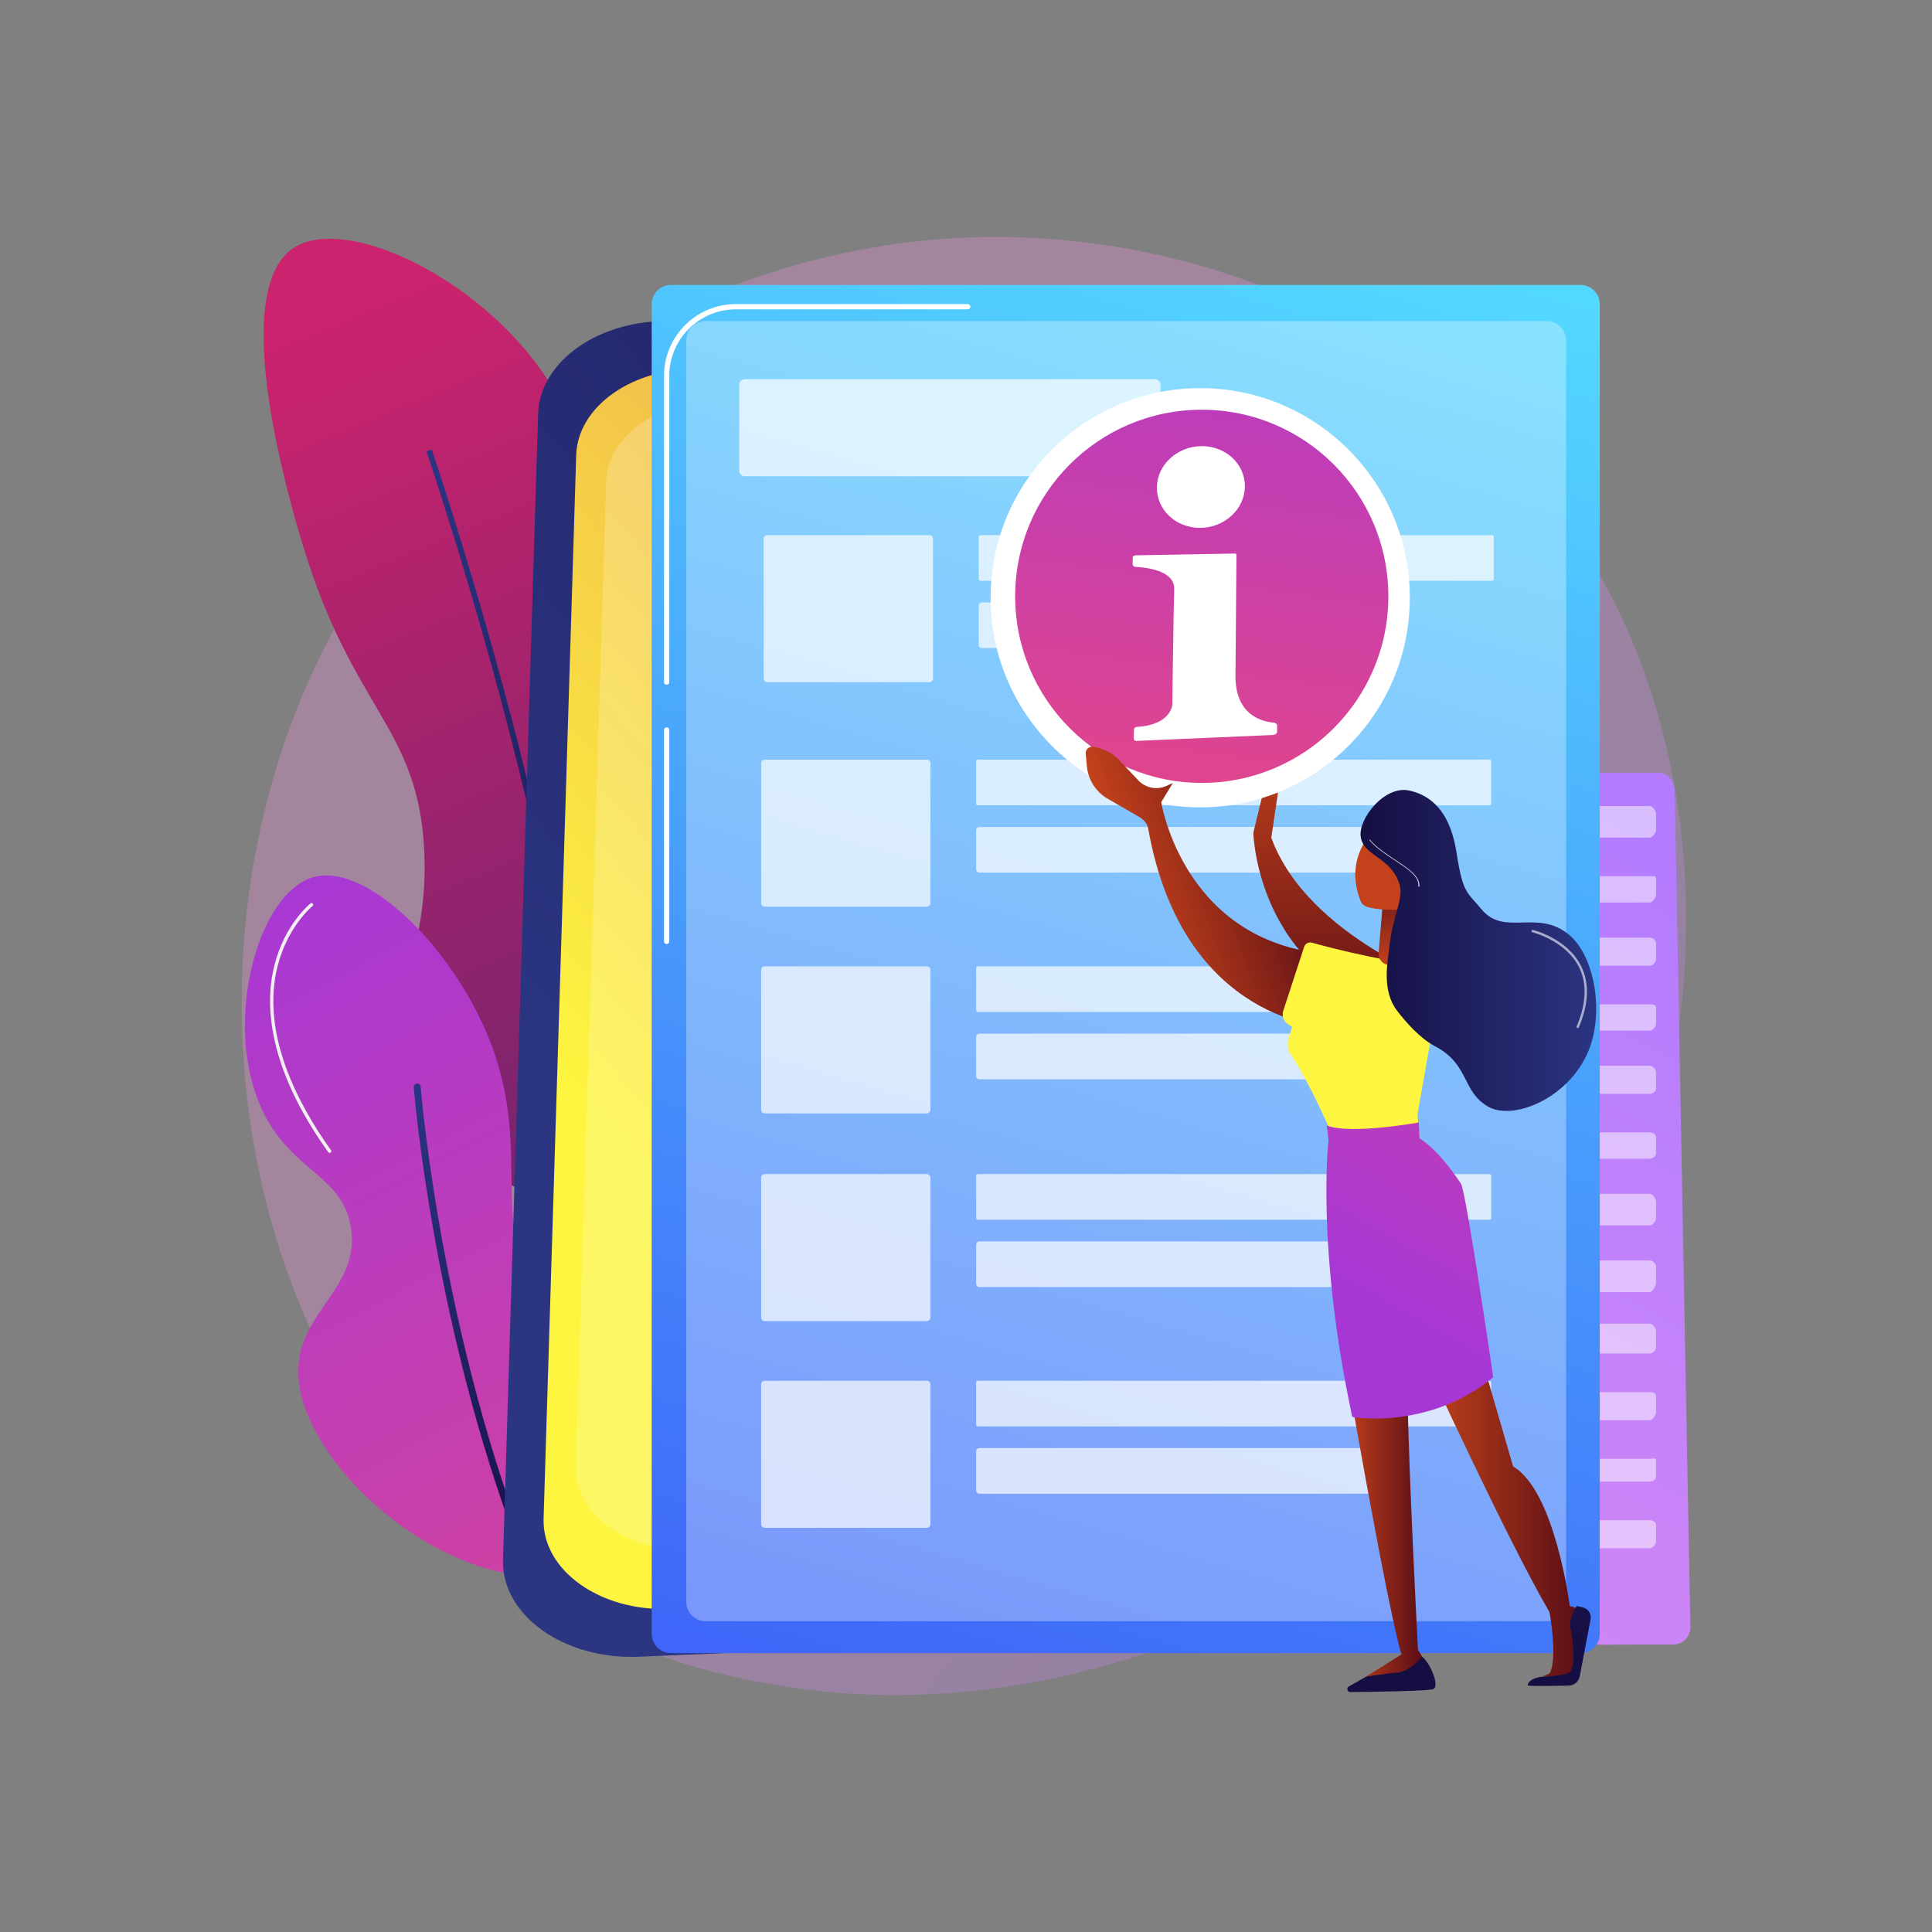 <?xml version="1.0" encoding="utf-8"?>
<!-- Generator: Adobe Illustrator 27.5.0, SVG Export Plug-In . SVG Version: 6.00 Build 0)  -->
<svg version="1.1" xmlns="http://www.w3.org/2000/svg" xmlns:xlink="http://www.w3.org/1999/xlink" x="0px" y="0px"
	 viewBox="0 0 3710 3710" style="enable-background:new 0 0 3710 3710;" xml:space="preserve">
<rect x="0" y="0" width="3710" height="3710" fill="#808080" stroke="none"/>
<g id="Illustration">
	<g>
		<linearGradient id="SVGID_1_" gradientUnits="userSpaceOnUse" x1="3475.487" y1="3292.894" x2="1393.149" y2="1470.85">
			<stop  offset="0" style="stop-color:#B37CFF"/>
			<stop  offset="1" style="stop-color:#F895E7"/>
		</linearGradient>
		<path style="opacity:0.3;fill:url(#SVGID_1_);" d="M3121.597,2346.625c-269.122,633.674-986,988.662-1607.679,892.906
			c-101.16-15.582-378.491-61.997-624.031-280.967C417.209,2537.03,316.123,1702.338,697.419,1114.111
			c277.517-428.126,774.993-670.816,1247.694-658.677c101.82,2.615,492.035,18.73,834.967,301.504
			c50.37,41.534,161.466,140.23,261.59,296.805C3276.779,1421.411,3296.987,1933.652,3121.597,2346.625z"/>
		<g>
			
				<linearGradient id="SVGID_00000028310846424801754780000001776515129580978573_" gradientUnits="userSpaceOnUse" x1="3229.47" y1="1627.383" x2="1500.662" y2="4892.904">
				<stop  offset="0" style="stop-color:#B37CFF"/>
				<stop  offset="1" style="stop-color:#F895E7"/>
			</linearGradient>
			<path style="fill:url(#SVGID_00000028310846424801754780000001776515129580978573_);" d="M3215.798,1516.51
				c-0.334-17.764-14.829-32.713-32.597-32.713h-671.581c-18.006,0-33.651,16.043-33.651,34.049v1609.349
				c0,8.661,3.971,16.967,10.104,23.084c6.134,6.116,14.711,9.54,23.373,9.517l701.92-1.917c8.737-0.024,17.164-3.554,23.276-9.799
				c6.112-6.244,9.493-15.042,9.33-23.778L3215.798,1516.51z"/>
			<g style="opacity:0.5;">
				<g>
					<path style="fill:#FFFFFF;" d="M2703.798,1547.79h-173.524c-5.161,0-3.907,9.01-3.907,14.529v31.408
						c0,5.519-1.254,14.717,3.907,14.717h173.524c5.16,0,7.9-9.197,7.9-14.717v-31.408
						C2711.698,1556.8,2708.957,1547.79,2703.798,1547.79z"/>
					<path style="fill:#FFFFFF;" d="M2936.053,1547.79h-173.523c-5.161,0-7.026,9.01-7.026,14.529v31.408
						c0,5.519,1.865,14.717,7.026,14.717h173.523c5.16,0,4.782-9.197,4.782-14.717v-31.408
						C2940.835,1556.8,2941.213,1547.79,2936.053,1547.79z"/>
					<path style="fill:#FFFFFF;" d="M3168.308,1547.79h-173.524c-5.161,0-13.513,9.01-13.513,14.529v31.408
						c0,5.519,8.352,14.717,13.513,14.717h173.524c5.16,0,11.773-9.197,11.773-14.717v-31.408
						C3180.081,1556.8,3173.468,1547.79,3168.308,1547.79z"/>
				</g>
				<g>
					<path style="fill:#FFFFFF;" d="M2703.798,1682.576h-173.524c-5.161,0-3.907-1.571-3.907,3.949v31.408
						c0,5.519-1.254,15.188,3.907,15.188h173.524c5.16,0,7.9-9.669,7.9-15.188v-31.408
						C2711.698,1681.006,2708.957,1682.576,2703.798,1682.576z"/>
					<path style="fill:#FFFFFF;" d="M2936.053,1682.576h-173.523c-5.161,0-7.026-1.571-7.026,3.949v31.408
						c0,5.519,1.865,15.188,7.026,15.188h173.523c5.16,0,4.782-9.669,4.782-15.188v-31.408
						C2940.835,1681.006,2941.213,1682.576,2936.053,1682.576z"/>
					<path style="fill:#FFFFFF;" d="M3168.308,1682.576h-173.524c-5.161,0-13.513-1.571-13.513,3.949v31.408
						c0,5.519,8.352,15.188,13.513,15.188h173.524c5.16,0,11.773-9.669,11.773-15.188v-31.408
						C3180.081,1681.006,3173.468,1682.576,3168.308,1682.576z"/>
				</g>
				<g>
					<path style="fill:#FFFFFF;" d="M2703.798,1800.515h-173.524c-5.161,0-3.907,4.698-3.907,10.217v31.408
						c0,5.52-1.254,12.29,3.907,12.29h173.524c5.16,0,7.9-6.77,7.9-12.29v-31.408
						C2711.698,1805.212,2708.957,1800.515,2703.798,1800.515z"/>
					<path style="fill:#FFFFFF;" d="M2936.053,1800.515h-173.523c-5.161,0-7.026,4.698-7.026,10.217v31.408
						c0,5.52,1.865,12.29,7.026,12.29h173.523c5.16,0,4.782-6.77,4.782-12.29v-31.408
						C2940.835,1805.212,2941.213,1800.515,2936.053,1800.515z"/>
					<path style="fill:#FFFFFF;" d="M3168.308,1800.515h-173.524c-5.161,0-13.513,4.698-13.513,10.217v31.408
						c0,5.52,8.352,12.29,13.513,12.29h173.524c5.16,0,11.773-6.77,11.773-12.29v-31.408
						C3180.081,1805.212,3173.468,1800.515,3168.308,1800.515z"/>
				</g>
				<g>
					<path style="fill:#FFFFFF;" d="M2703.798,1928.562h-173.524c-5.161,0-3.907,0.857-3.907,6.376v31.408
						c0,5.519-1.254,12.761,3.907,12.761h173.524c5.16,0,7.9-7.241,7.9-12.761v-31.408
						C2711.698,1929.418,2708.957,1928.562,2703.798,1928.562z"/>
					<path style="fill:#FFFFFF;" d="M2936.053,1928.562h-173.523c-5.161,0-7.026,0.857-7.026,6.376v31.408
						c0,5.519,1.865,12.761,7.026,12.761h173.523c5.16,0,4.782-7.241,4.782-12.761v-31.408
						C2940.835,1929.418,2941.213,1928.562,2936.053,1928.562z"/>
					<path style="fill:#FFFFFF;" d="M3168.308,1928.562h-173.524c-5.161,0-13.513,0.857-13.513,6.376v31.408
						c0,5.519,8.352,12.761,13.513,12.761h173.524c5.16,0,11.773-7.241,11.773-12.761v-31.408
						C3180.081,1929.418,3173.468,1928.562,3168.308,1928.562z"/>
				</g>
				<g>
					<path style="fill:#FFFFFF;" d="M2703.798,2046.5h-173.524c-5.161,0-3.907,7.125-3.907,12.644v31.408
						c0,5.519-1.254,9.862,3.907,9.862h173.524c5.16,0,7.9-4.343,7.9-9.862v-31.408
						C2711.698,2053.625,2708.957,2046.5,2703.798,2046.5z"/>
					<path style="fill:#FFFFFF;" d="M2936.053,2046.5h-173.523c-5.161,0-7.026,7.125-7.026,12.644v31.408
						c0,5.519,1.865,9.862,7.026,9.862h173.523c5.16,0,4.782-4.343,4.782-9.862v-31.408
						C2940.835,2053.625,2941.213,2046.5,2936.053,2046.5z"/>
					<path style="fill:#FFFFFF;" d="M3168.308,2046.5h-173.524c-5.161,0-13.513,7.125-13.513,12.644v31.408
						c0,5.519,8.352,9.862,13.513,9.862h173.524c5.16,0,11.773-4.343,11.773-9.862v-31.408
						C3180.081,2053.625,3173.468,2046.5,3168.308,2046.5z"/>
				</g>
				<g>
					<path style="fill:#FFFFFF;" d="M2703.798,2174.547h-173.524c-5.161,0-3.907,3.284-3.907,8.803v31.408
						c0,5.519-1.254,10.333,3.907,10.333h173.524c5.16,0,7.9-4.814,7.9-10.333v-31.408
						C2711.698,2177.831,2708.957,2174.547,2703.798,2174.547z"/>
					<path style="fill:#FFFFFF;" d="M2936.053,2174.547h-173.523c-5.161,0-7.026,3.284-7.026,8.803v31.408
						c0,5.519,1.865,10.333,7.026,10.333h173.523c5.16,0,4.782-4.814,4.782-10.333v-31.408
						C2940.835,2177.831,2941.213,2174.547,2936.053,2174.547z"/>
					<path style="fill:#FFFFFF;" d="M3168.308,2174.547h-173.524c-5.161,0-13.513,3.284-13.513,8.803v31.408
						c0,5.519,8.352,10.333,13.513,10.333h173.524c5.16,0,11.773-4.814,11.773-10.333v-31.408
						C3180.081,2177.831,3173.468,2174.547,3168.308,2174.547z"/>
				</g>
				<g>
					<path style="fill:#FFFFFF;" d="M2703.798,2292.485h-173.524c-5.161,0-3.907,9.552-3.907,15.071v31.408
						c0,5.52-1.254,14.176,3.907,14.176h173.524c5.16,0,7.9-8.656,7.9-14.176v-31.408
						C2711.698,2302.037,2708.957,2292.485,2703.798,2292.485z"/>
					<path style="fill:#FFFFFF;" d="M2936.053,2292.485h-173.523c-5.161,0-7.026,9.552-7.026,15.071v31.408
						c0,5.52,1.865,14.176,7.026,14.176h173.523c5.16,0,4.782-8.656,4.782-14.176v-31.408
						C2940.835,2302.037,2941.213,2292.485,2936.053,2292.485z"/>
					<path style="fill:#FFFFFF;" d="M3168.308,2292.485h-173.524c-5.161,0-13.513,9.552-13.513,15.071v31.408
						c0,5.52,8.352,14.176,13.513,14.176h173.524c5.16,0,11.773-8.656,11.773-14.176v-31.408
						C3180.081,2302.037,3173.468,2292.485,3168.308,2292.485z"/>
				</g>
				<g>
					<path style="fill:#FFFFFF;" d="M2703.798,2420.533h-173.524c-5.161,0-3.907,5.71-3.907,11.229v31.408
						c0,5.52-1.254,18.016,3.907,18.016h173.524c5.16,0,7.9-12.496,7.9-18.016v-31.408
						C2711.698,2426.243,2708.957,2420.533,2703.798,2420.533z"/>
					<path style="fill:#FFFFFF;" d="M2936.053,2420.533h-173.523c-5.161,0-7.026,5.71-7.026,11.229v31.408
						c0,5.52,1.865,18.016,7.026,18.016h173.523c5.16,0,4.782-12.496,4.782-18.016v-31.408
						C2940.835,2426.243,2941.213,2420.533,2936.053,2420.533z"/>
					<path style="fill:#FFFFFF;" d="M3168.308,2420.533h-173.524c-5.161,0-13.513,5.71-13.513,11.229v31.408
						c0,5.52,8.352,18.016,13.513,18.016h173.524c5.16,0,11.773-12.496,11.773-18.016v-31.408
						C3180.081,2426.243,3173.468,2420.533,3168.308,2420.533z"/>
				</g>
				<g>
					<path style="fill:#FFFFFF;" d="M2703.798,2541.84h-173.524c-5.161,0-3.907,8.609-3.907,14.128v31.409
						c0,5.52-1.254,11.748,3.907,11.748h173.524c5.16,0,7.9-6.229,7.9-11.748v-31.409
						C2711.698,2550.449,2708.957,2541.84,2703.798,2541.84z"/>
					<path style="fill:#FFFFFF;" d="M2936.053,2541.84h-173.523c-5.161,0-7.026,8.609-7.026,14.128v31.409
						c0,5.52,1.865,11.748,7.026,11.748h173.523c5.16,0,4.782-6.229,4.782-11.748v-31.409
						C2940.835,2550.449,2941.213,2541.84,2936.053,2541.84z"/>
					<path style="fill:#FFFFFF;" d="M3168.308,2541.84h-173.524c-5.161,0-13.513,8.609-13.513,14.128v31.409
						c0,5.52,8.352,11.748,13.513,11.748h173.524c5.16,0,11.773-6.229,11.773-11.748v-31.409
						C3180.081,2550.449,3173.468,2541.84,3168.308,2541.84z"/>
				</g>
				<g>
					<path style="fill:#FFFFFF;" d="M2703.798,2673.257h-173.524c-5.161,0-3.907,1.398-3.907,6.917v31.408
						c0,5.52-1.254,15.589,3.907,15.589h173.524c5.16,0,7.9-10.07,7.9-15.589v-31.408
						C2711.698,2674.656,2708.957,2673.257,2703.798,2673.257z"/>
					<path style="fill:#FFFFFF;" d="M2936.053,2673.257h-173.523c-5.161,0-7.026,1.398-7.026,6.917v31.408
						c0,5.52,1.865,15.589,7.026,15.589h173.523c5.16,0,4.782-10.07,4.782-15.589v-31.408
						C2940.835,2674.656,2941.213,2673.257,2936.053,2673.257z"/>
					<path style="fill:#FFFFFF;" d="M3168.308,2673.257h-173.524c-5.161,0-13.513,1.398-13.513,6.917v31.408
						c0,5.52,8.352,15.589,13.513,15.589h173.524c5.16,0,11.773-10.07,11.773-15.589v-31.408
						C3180.081,2674.656,3173.468,2673.257,3168.308,2673.257z"/>
				</g>
				<g>
					<path style="fill:#FFFFFF;" d="M2703.798,2801.306h-173.524c-5.161,0-3.907-2.444-3.907,3.074v31.408
						c0,5.52-1.254,9.321,3.907,9.321h173.524c5.16,0,7.9-3.802,7.9-9.321v-31.408
						C2711.698,2798.862,2708.957,2801.306,2703.798,2801.306z"/>
					<path style="fill:#FFFFFF;" d="M2936.053,2801.306h-173.523c-5.161,0-7.026-2.444-7.026,3.074v31.408
						c0,5.52,1.865,9.321,7.026,9.321h173.523c5.16,0,4.782-3.802,4.782-9.321v-31.408
						C2940.835,2798.862,2941.213,2801.306,2936.053,2801.306z"/>
					<path style="fill:#FFFFFF;" d="M3168.308,2801.306h-173.524c-5.161,0-13.513-2.444-13.513,3.074v31.408
						c0,5.52,8.352,9.321,13.513,9.321h173.524c5.16,0,11.773-3.802,11.773-9.321v-31.408
						C3180.081,2798.862,3173.468,2801.306,3168.308,2801.306z"/>
				</g>
				<g>
					<path style="fill:#FFFFFF;" d="M2703.798,2919.243h-173.524c-5.161,0-3.907,3.825-3.907,9.344v31.408
						c0,5.52-1.254,13.162,3.907,13.162h173.524c5.16,0,7.9-7.642,7.9-13.162v-31.408
						C2711.698,2923.068,2708.957,2919.243,2703.798,2919.243z"/>
					<path style="fill:#FFFFFF;" d="M2936.053,2919.243h-173.523c-5.161,0-7.026,3.825-7.026,9.344v31.408
						c0,5.52,1.865,13.162,7.026,13.162h173.523c5.16,0,4.782-7.642,4.782-13.162v-31.408
						C2940.835,2923.068,2941.213,2919.243,2936.053,2919.243z"/>
					<path style="fill:#FFFFFF;" d="M3168.308,2919.243h-173.524c-5.161,0-13.513,3.825-13.513,9.344v31.408
						c0,5.52,8.352,13.162,13.513,13.162h173.524c5.16,0,11.773-7.642,11.773-13.162v-31.408
						C3180.081,2923.068,3173.468,2919.243,3168.308,2919.243z"/>
				</g>
			</g>
		</g>
		<g>
			
				<linearGradient id="SVGID_00000026160276780516478460000001274900544788234936_" gradientUnits="userSpaceOnUse" x1="605.218" y1="626.652" x2="1582.422" y2="2971.937">
				<stop  offset="0" style="stop-color:#CB236D"/>
				<stop  offset="0.9" style="stop-color:#59246D"/>
				<stop  offset="1" style="stop-color:#4C246D"/>
			</linearGradient>
			<path style="fill:url(#SVGID_00000026160276780516478460000001274900544788234936_);" d="M1133.583,2303.442
				c-122.385,30.074-285.927-97.648-343.138-242.484c-58.876-149.049,34.196-216.627,24.291-426.587
				c-11.252-238.507-136.908-269.042-233.021-586.996c-21.685-71.737-147.174-486.872-17.787-571.359
				c119.632-78.118,473.698,115.631,545.823,380.247c51.429,188.684-78.348,274.512-17.762,494.243
				c53.161,192.798,170.658,190.493,223.829,376.422C1380.551,1953.281,1294.276,2263.955,1133.583,2303.442z"/>
			
				<linearGradient id="SVGID_00000065767454541032037010000009862953197481423025_" gradientUnits="userSpaceOnUse" x1="434.391" y1="856.335" x2="126.384" y2="2350.592" gradientTransform="matrix(-0.999 0.044 0.044 0.999 1194.486 -3.109)">
				<stop  offset="0" style="stop-color:#2B3582"/>
				<stop  offset="1" style="stop-color:#150E42"/>
			</linearGradient>
			<path style="fill:url(#SVGID_00000065767454541032037010000009862953197481423025_);" d="M1127.139,2361.625
				c22.064-258.464-60.17-652.138-133.042-936.878c-78.895-308.279-164.104-558.825-164.954-561.322l-10.143,3.463
				c0.851,2.491,85.943,252.706,164.735,560.591c72.656,283.911,154.661,676.282,132.724,933.236L1127.139,2361.625z"/>
		</g>
		<g>
			
				<linearGradient id="SVGID_00000048468556202764127930000007823442390137705095_" gradientUnits="userSpaceOnUse" x1="497.34" y1="1771.006" x2="-792.711" y2="4039.222" gradientTransform="matrix(-0.999 -0.041 -0.041 0.999 1037.193 -30.239)">
				<stop  offset="0" style="stop-color:#A737D5"/>
				<stop  offset="1" style="stop-color:#EF497A"/>
			</linearGradient>
			<path style="fill:url(#SVGID_00000048468556202764127930000007823442390137705095_);" d="M1133.376,3004.652
				c166.679-78.363,234.48-368.083,145.59-466.778c-60.061-66.687-152.709-2.915-236.712-72.931
				c-107.252-89.395-19.268-245.901-97.843-456.757c-66.868-179.44-237.74-353.634-342.98-323.629
				c-110.163,31.409-178.291,295.088-92.006,458.981c56.112,106.582,148.31,115.473,164.398,213.125
				c18.667,113.31-95.812,159.955-100.879,268.86C563.844,2821.152,912.871,3108.32,1133.376,3004.652z"/>
			
				<linearGradient id="SVGID_00000004526815246924896750000010819796234849352361_" gradientUnits="userSpaceOnUse" x1="115.306" y1="2111.614" x2="-90.857" y2="3111.788" gradientTransform="matrix(-0.999 -0.041 -0.041 0.999 1037.193 -30.239)">
				<stop  offset="0" style="stop-color:#2B3582"/>
				<stop  offset="1" style="stop-color:#150E42"/>
			</linearGradient>
			<path style="fill:url(#SVGID_00000004526815246924896750000010819796234849352361_);" d="M1042.25,3075.832
				c0.974,0.04,1.97-0.134,2.924-0.55c3.37-1.469,4.91-5.388,3.442-8.756c-198.133-454.683-240.43-974.488-240.835-979.685
				c-0.284-3.664-3.489-6.406-7.148-6.116c-3.662,0.284-6.403,3.485-6.117,7.148c0.406,5.22,42.884,527.257,241.901,983.967
				C1037.47,3074.255,1039.783,3075.731,1042.25,3075.832z"/>
			<path style="fill:#F0F0F0;" d="M632.854,2213.856c0.683,0.028,1.38-0.165,1.979-0.591c1.428-1.023,1.757-3.007,0.736-4.435
				c-64.709-90.455-135.015-225.248-102.469-353.738c19.382-76.523,66.703-114.912,67.179-115.291
				c1.373-1.094,1.601-3.092,0.507-4.467c-1.095-1.374-3.096-1.603-4.468-0.506c-2.01,1.599-49.477,40.119-69.381,118.703
				c-18.294,72.223-15.195,193.134,103.46,358.995C630.99,2213.357,631.91,2213.817,632.854,2213.856z"/>
			<path style="fill:#F0F0F0;" d="M1149.682,2966.32c1.013,0.041,2.029-0.402,2.679-1.273
				c111.217-148.884,151.847-265.776,120.758-347.426c-27.639-72.594-104.25-89.026-105.021-89.185
				c-1.724-0.34-3.398,0.76-3.751,2.479c-0.351,1.716,0.756,3.399,2.475,3.752c0.736,0.152,74.035,15.967,100.384,85.295
				c30.204,79.482-10.148,194.304-119.938,341.279c-1.052,1.408-0.764,3.399,0.643,4.451
				C1148.445,2966.089,1149.063,2966.294,1149.682,2966.32z"/>
		</g>
		<g>
			<g>
				
					<linearGradient id="SVGID_00000136380588848158855620000016774312138016479381_" gradientUnits="userSpaceOnUse" x1="2903.856" y1="1083.884" x2="284.283" y2="4084.704" gradientTransform="matrix(0 1 1 0 237.246 -443.102)">
					<stop  offset="0" style="stop-color:#2B3582"/>
					<stop  offset="1" style="stop-color:#150E42"/>
				</linearGradient>
				<path style="fill:url(#SVGID_00000136380588848158855620000016774312138016479381_);" d="M1289.784,616.62l1355.498,39.318
					c129.556,3.758,233.099,81.015,237.051,176.872l86.47,2096.931c4.078,98.898-99.091,182.202-232.642,187.847l-1509.429,63.798
					c-143.844,6.08-264.124-79.878-260.857-186.421l67.46-2200.047C1036.462,692.929,1151.969,612.622,1289.784,616.62z"/>
				
					<linearGradient id="SVGID_00000043426174153808510210000014269192372835989689_" gradientUnits="userSpaceOnUse" x1="2863.56" y1="1136.365" x2="431.922" y2="3921.899" gradientTransform="matrix(0 1 1 0 237.246 -443.102)">
					<stop  offset="0" style="stop-color:#FDF53F"/>
					<stop  offset="0.664" style="stop-color:#E57A58"/>
					<stop  offset="1" style="stop-color:#D93C65"/>
				</linearGradient>
				<path style="fill:url(#SVGID_00000043426174153808510210000014269192372835989689_);" d="M1344.513,708.627l1258.252,36.497
					c120.261,3.489,216.375,75.203,220.044,164.182l80.266,1946.493c3.785,91.803-91.981,169.13-215.952,174.371l-1401.138,59.221
					c-133.525,5.643-245.176-74.147-242.143-173.046l62.62-2042.211C1109.365,779.461,1216.585,704.916,1344.513,708.627z"/>
				<path style="opacity:0.2;fill:#FFFFFF;" d="M1384.541,770.639l1165.935,33.82c111.438,3.233,200.501,69.686,203.901,152.137
					l74.378,1803.68c3.508,85.068-85.234,156.722-200.108,161.577l-1298.338,54.876c-123.728,5.229-227.187-68.708-224.377-160.351
					l58.025-1892.376C1166.647,836.277,1266,767.201,1384.541,770.639z"/>
			</g>
		</g>
		<g>
			<g>
				
					<linearGradient id="SVGID_00000111903089415498142590000000150685898336430745_" gradientUnits="userSpaceOnUse" x1="2573.21" y1="447.763" x2="1474.737" y2="4219.884">
					<stop  offset="0" style="stop-color:#53D8FF"/>
					<stop  offset="1" style="stop-color:#3840F7"/>
				</linearGradient>
				<path style="fill:url(#SVGID_00000111903089415498142590000000150685898336430745_);" d="M3034.977,3174.513H1288.439
					c-20.442,0-37.014-16.572-37.014-37.014V584.2c0-20.442,16.572-37.014,37.014-37.014h1746.538
					c20.442,0,37.014,16.572,37.014,37.014v2553.299C3071.99,3157.941,3055.419,3174.513,3034.977,3174.513z"/>
				<path style="opacity:0.31;fill:#FFFFFF;" d="M2970.339,3113.183H1354.875c-20.442,0-37.014-16.572-37.014-37.014V653.612
					c0-20.442,16.572-37.014,37.014-37.014h1615.464c20.442,0,37.014,16.572,37.014,37.014v2422.557
					C3007.354,3096.611,2990.782,3113.183,2970.339,3113.183z"/>
				<g>
					<path style="fill:#FFFFFF;" d="M1280.152,1315.013c-2.792,0-5.055-2.264-5.055-5.055V721.893
						c0-76.077,61.893-137.969,137.97-137.969h445.217c2.792,0,5.055,2.264,5.055,5.054c0,2.791-2.262,5.055-5.055,5.055h-445.217
						c-70.503,0-127.861,57.357-127.861,127.86v588.065C1285.207,1312.749,1282.944,1315.013,1280.152,1315.013z"/>
					<path style="fill:#FFFFFF;" d="M1280.152,1812.838c-2.792,0-5.055-2.264-5.055-5.054v-406.061c0-2.791,2.262-5.054,5.055-5.054
						s5.054,2.264,5.054,5.054v406.061C1285.207,1810.574,1282.944,1812.838,1280.152,1812.838z"/>
				</g>
			</g>
			<g style="opacity:0.7;">
				<path style="fill:#FFFFFF;" d="M2217.92,914.492h-787.715c-5.906,0-10.693-4.788-10.693-10.693V738.88
					c0-5.906,4.787-10.693,10.693-10.693h787.715c5.906,0,10.693,4.787,10.693,10.693v164.919
					C2228.613,909.705,2223.825,914.492,2217.92,914.492z"/>
				<path style="fill:#FFFFFF;" d="M1784.909,1309.954h-311.641c-3.7,0-6.699-2.999-6.699-6.699v-268.958
					c0-3.7,2.999-6.699,6.699-6.699h311.641c3.7,0,6.699,2.999,6.699,6.699v268.958
					C1791.608,1306.954,1788.609,1309.954,1784.909,1309.954z"/>
				<path style="fill:#FFFFFF;" d="M2865.581,1115.233h-983.248c-1.614,0-2.922-1.308-2.922-2.922v-81.792
					c0-1.614,1.308-2.922,2.922-2.922h983.248c1.614,0,2.922,1.308,2.922,2.922v81.792
					C2868.503,1113.924,2867.195,1115.233,2865.581,1115.233z"/>
				<path style="fill:#FFFFFF;" d="M2639.608,1244.507h-753.942c-3.455,0-6.256-2.801-6.256-6.256v-75.125
					c0-3.455,2.801-6.256,6.256-6.256h753.942c3.455,0,6.256,2.801,6.256,6.256v75.125
					C2645.864,1241.706,2643.063,1244.507,2639.608,1244.507z"/>
				<path style="fill:#FFFFFF;" d="M1779.98,1741.137h-311.641c-3.7,0-6.699-2.999-6.699-6.699v-268.958
					c0-3.7,2.999-6.699,6.699-6.699h311.641c3.7,0,6.699,3,6.699,6.699v268.958C1786.68,1738.137,1783.68,1741.137,1779.98,1741.137
					z"/>
				<path style="fill:#FFFFFF;" d="M2860.652,1546.416h-983.248c-1.614,0-2.922-1.308-2.922-2.922v-81.792
					c0-1.614,1.308-2.922,2.922-2.922h983.248c1.614,0,2.922,1.308,2.922,2.922v81.792
					C2863.575,1545.107,2862.266,1546.416,2860.652,1546.416z"/>
				<path style="fill:#FFFFFF;" d="M2634.68,1675.69h-753.942c-3.455,0-6.256-2.801-6.256-6.256v-75.125
					c0-3.455,2.801-6.256,6.256-6.256h753.942c3.455,0,6.256,2.801,6.256,6.256v75.125
					C2640.935,1672.889,2638.135,1675.69,2634.68,1675.69z"/>
				<path style="fill:#FFFFFF;" d="M1779.98,2138.001h-311.641c-3.7,0-6.699-3-6.699-6.699v-268.958c0-3.7,2.999-6.699,6.699-6.699
					h311.641c3.7,0,6.699,2.999,6.699,6.699v268.958C1786.68,2135.001,1783.68,2138.001,1779.98,2138.001z"/>
				<path style="fill:#FFFFFF;" d="M2860.652,1943.28h-983.248c-1.614,0-2.922-1.308-2.922-2.922v-81.792
					c0-1.614,1.308-2.922,2.922-2.922h983.248c1.614,0,2.922,1.308,2.922,2.922v81.792
					C2863.575,1941.971,2862.266,1943.28,2860.652,1943.28z"/>
				<path style="fill:#FFFFFF;" d="M2634.68,2072.554h-753.942c-3.455,0-6.256-2.801-6.256-6.256v-75.125
					c0-3.455,2.801-6.256,6.256-6.256h753.942c3.455,0,6.256,2.801,6.256,6.256v75.125
					C2640.935,2069.753,2638.135,2072.554,2634.68,2072.554z"/>
				<path style="fill:#FFFFFF;" d="M1779.98,2536.98h-311.641c-3.7,0-6.699-2.999-6.699-6.699v-268.958
					c0-3.7,2.999-6.699,6.699-6.699h311.641c3.7,0,6.699,3,6.699,6.699v268.958C1786.68,2533.981,1783.68,2536.98,1779.98,2536.98z"
					/>
				<path style="fill:#FFFFFF;" d="M2860.652,2342.259h-983.248c-1.614,0-2.922-1.308-2.922-2.922v-81.792
					c0-1.614,1.308-2.922,2.922-2.922h983.248c1.614,0,2.922,1.308,2.922,2.922v81.792
					C2863.575,2340.95,2862.266,2342.259,2860.652,2342.259z"/>
				<path style="fill:#FFFFFF;" d="M2634.68,2471.533h-753.942c-3.455,0-6.256-2.801-6.256-6.256v-75.125
					c0-3.455,2.801-6.256,6.256-6.256h753.942c3.455,0,6.256,2.801,6.256,6.256v75.125
					C2640.935,2468.733,2638.135,2471.533,2634.68,2471.533z"/>
				<path style="fill:#FFFFFF;" d="M1779.98,2933.844h-311.641c-3.7,0-6.699-3-6.699-6.699v-268.958c0-3.7,2.999-6.699,6.699-6.699
					h311.641c3.7,0,6.699,3,6.699,6.699v268.958C1786.68,2930.844,1783.68,2933.844,1779.98,2933.844z"/>
				<path style="fill:#FFFFFF;" d="M2860.652,2739.123h-983.248c-1.614,0-2.922-1.308-2.922-2.922v-81.792
					c0-1.614,1.308-2.922,2.922-2.922h983.248c1.614,0,2.922,1.308,2.922,2.922v81.792
					C2863.575,2737.814,2862.266,2739.123,2860.652,2739.123z"/>
				<path style="fill:#FFFFFF;" d="M2634.68,2868.397h-753.942c-3.455,0-6.256-2.801-6.256-6.256v-75.125
					c0-3.455,2.801-6.256,6.256-6.256h753.942c3.455,0,6.256,2.801,6.256,6.256v75.125
					C2640.935,2865.596,2638.135,2868.397,2634.68,2868.397z"/>
			</g>
		</g>
		<g>
			
				<linearGradient id="SVGID_00000161597664695974754250000012088802138053890458_" gradientUnits="userSpaceOnUse" x1="-1387.383" y1="1393.423" x2="-1404.396" y2="2001.622" gradientTransform="matrix(-1 0 0 1 1197.939 0)">
				<stop  offset="0" style="stop-color:#C4421B"/>
				<stop  offset="1" style="stop-color:#5C0E16"/>
			</linearGradient>
			<path style="fill:url(#SVGID_00000161597664695974754250000012088802138053890458_);" d="M2406.745,1599.036
				c0,0,6.856,298.381,320.589,350.706l56.323-55.601c0,0-271.671-92.369-342.389-285.401l15.106-102.371l-10.646-67.748
				L2406.745,1599.036z"/>
			<g>
				<circle style="fill:#FFFFFF;" cx="2304.745" cy="1147.853" r="402.501"/>
				
					<linearGradient id="SVGID_00000178172335579601500080000004645699838818571948_" gradientUnits="userSpaceOnUse" x1="1732.451" y1="344.697" x2="1540.362" y2="1820.754" gradientTransform="matrix(1 0 0 1 679.433 0)">
					<stop  offset="0" style="stop-color:#A737D5"/>
					<stop  offset="1" style="stop-color:#EF497A"/>
				</linearGradient>
				
					<circle style="fill:url(#SVGID_00000178172335579601500080000004645699838818571948_);" cx="2307.72" cy="1145.114" r="358.299"/>
				<g>
					<path style="fill:#FFFFFF;" d="M2445.427,1387.514c-17.676-1.276-73.606-11.578-72.963-89.828l1.892-230.358
						c0.024-2.927-0.153-4.428-3.26-4.372l-189.979,3.419c-3.195,0.058-5.82,1.631-5.886,4.6l-0.271,12.306
						c-0.062,2.834,2.242,5.131,5.278,5.267c18.169,0.818,75.759,6.252,74.596,42.565c-1.391,43.302-3.638,221.651-3.638,221.651
						s-1.366,39.138-68.374,43.154c-3.222,0.192-5.269,2.774-5.333,5.837l-0.331,15.585c-0.066,3.114,1.352,5.576,4.624,5.433
						l263.248-11.484c3.148-0.137,7.371-2.795,7.379-5.845l0.035-12.759C2452.453,1389.888,2448.294,1387.721,2445.427,1387.514z"/>
					<path style="fill:#FFFFFF;" d="M2305.554,1013.637c46.749-0.67,84.668-36.422,84.978-79.622
						c0.307-42.941-36.699-77.453-82.933-77.316c-46.546,0.138-85.177,35.298-86.001,78.771
						C2220.767,979.208,2258.486,1014.311,2305.554,1013.637z"/>
				</g>
			</g>
			<g>
				
					<linearGradient id="SVGID_00000158746561135241566320000005095389955441462716_" gradientUnits="userSpaceOnUse" x1="581.864" y1="2882.779" x2="875.8" y2="2882.779" gradientTransform="matrix(1 0 0 1 2153.959 0)">
					<stop  offset="0" style="stop-color:#C4421B"/>
					<stop  offset="1" style="stop-color:#5C0E16"/>
				</linearGradient>
				<path style="fill:url(#SVGID_00000158746561135241566320000005095389955441462716_);" d="M2735.823,2611.432
					c0,0,157.239,342.706,239.736,484.653c0,0,16.385,89.316,0,117.403l-13.964,6.207l65.169-1.94c0,0,5.79-120.139,1.269-126.85
					c-4.522-6.711-13.564-6.271-13.564-6.271s-27.944-221.389-108.872-268.638l-78.429-270.133L2735.823,2611.432z"/>
				
					<linearGradient id="SVGID_00000038371027187533636960000002502677548397900466_" gradientUnits="userSpaceOnUse" x1="985.887" y1="2225.448" x2="840.321" y2="3171.624" gradientTransform="matrix(1 0 0 1 2153.959 0)">
					<stop  offset="0" style="stop-color:#2B3582"/>
					<stop  offset="1" style="stop-color:#150E42"/>
				</linearGradient>
				<path style="fill:url(#SVGID_00000038371027187533636960000002502677548397900466_);" d="M2933.762,3236.52
					c-0.096,1.572,50.888,0.853,78.585,0.348c10.226-0.187,18.945-7.375,21.125-17.368l20.915-109.885
					c1.988-10.442-4.643-20.585-15.006-22.954l-11.675-2.668c0,0-16.655,22.846-11.412,44.356c5.243,21.509,9.908,77.228-3.34,83.72
					c-13.248,6.492-51.359,7.627-51.359,7.627S2934.633,3222.368,2933.762,3236.52z"/>
				
					<linearGradient id="SVGID_00000160902383528878869180000011114035271192747406_" gradientUnits="userSpaceOnUse" x1="681.253" y1="2178.066" x2="535.687" y2="3124.243" gradientTransform="matrix(1 0 0 1 2153.959 0)">
					<stop  offset="0" style="stop-color:#2B3582"/>
					<stop  offset="1" style="stop-color:#150E42"/>
				</linearGradient>
				<path style="fill:url(#SVGID_00000160902383528878869180000011114035271192747406_);" d="M2590.157,3238.514
					c-5.157,2.939-3.03,10.812,2.905,10.751c46.348-0.465,150.206-1.932,159.435-5.77c11.915-4.954-4.342-47.769-21.451-62.26
					l-94.47,30.833L2590.157,3238.514z"/>
				
					<linearGradient id="SVGID_00000106139124143616887800000013925339682768425352_" gradientUnits="userSpaceOnUse" x1="424.05" y1="2904.635" x2="577.087" y2="2904.635" gradientTransform="matrix(1 0 0 1 2153.959 0)">
					<stop  offset="0" style="stop-color:#C4421B"/>
					<stop  offset="1" style="stop-color:#5C0E16"/>
				</linearGradient>
				<path style="fill:url(#SVGID_00000106139124143616887800000013925339682768425352_);" d="M2578.009,2589.575
					c0,0,84.435,491.56,113.18,587.448l-67.999,42.672c0,0,34.076-5.796,59.344-7.627c25.269-1.831,48.512-30.833,48.512-30.833
					l-8.146-12.993c0,0-25.481-488.883-19.278-544.396L2578.009,2589.575z"/>
				
					<linearGradient id="SVGID_00000114055705013977616020000006834993723724912548_" gradientUnits="userSpaceOnUse" x1="1035.111" y1="2497.749" x2="1368.351" y2="2497.749" gradientTransform="matrix(0.944 -0.33 0.33 0.944 381.588 -264.003)">
					<stop  offset="0" style="stop-color:#C4421B"/>
					<stop  offset="1" style="stop-color:#5C0E16"/>
				</linearGradient>
				<path style="fill:url(#SVGID_00000114055705013977616020000006834993723724912548_);" d="M2229.877,1540.39
					c0,0,43.715,278.199,334.012,292.552l-10.735,139.165c0,0-281.809-4.304-348.393-381.615
					c-1.735-9.829-9.676-17.454-18.322-22.44l-59.434-34.279c-22.644-13.06-37.528-36.312-39.905-62.344l-2.21-24.195
					c-0.74-8.1,6.492-14.65,14.479-13.114l5.32,1.023c16.936,3.256,32.419,11.754,44.261,24.293l36.987,39.159
					c13.816,14.627,35.378,18.904,53.731,10.656l12.452-5.595L2229.877,1540.39z"/>
				
					<linearGradient id="SVGID_00000139278332411943329430000004786417188129914536_" gradientUnits="userSpaceOnUse" x1="3046.343" y1="1640.659" x2="3949.413" y2="885.854">
					<stop  offset="0" style="stop-color:#FDF53F"/>
					<stop  offset="0.664" style="stop-color:#E57A58"/>
					<stop  offset="1" style="stop-color:#D93C65"/>
				</linearGradient>
				<path style="fill:url(#SVGID_00000139278332411943329430000004786417188129914536_);" d="M2519.283,1810.219
					c38.948,10.801,170.896,45.511,253.27,44.093l-50.576,285.406l4.025,46.551l-164.898-0.739c0,0-46.42-107.806-83.044-161.553
					c-10.578-15.523-2.705-34.038,3.29-51.84l-8.237-5.484c-8.382-5.581-12.016-16.063-8.889-25.635l40.156-122.858
					C2506.466,1811.966,2512.986,1808.472,2519.283,1810.219z"/>
				
					<linearGradient id="SVGID_00000151501805194715161090000004150965313970274206_" gradientUnits="userSpaceOnUse" x1="2649.992" y1="2504.835" x2="3347.583" y2="1271.415">
					<stop  offset="0" style="stop-color:#A737D5"/>
					<stop  offset="1" style="stop-color:#EF497A"/>
				</linearGradient>
				<path style="fill:url(#SVGID_00000151501805194715161090000004150965313970274206_);" d="M2547.892,2161.171l3.244,28.201
					c0,0-24.282,205.627,45.618,531.578c0,0,146.259,26.235,270.683-76.39c0,0-52.286-357.066-61.873-371.396
					c-47.751-71.377-79.561-86.895-79.561-86.895l-1.435-30.81C2724.568,2155.458,2591.488,2179.519,2547.892,2161.171z"/>
				
					<linearGradient id="SVGID_00000054230948677384566430000017394620859975743363_" gradientUnits="userSpaceOnUse" x1="-1501.726" y1="1848.528" x2="-1468.029" y2="1678.922" gradientTransform="matrix(-1 0 0 1 1197.939 0)">
					<stop  offset="0" style="stop-color:#C4421B"/>
					<stop  offset="1" style="stop-color:#5C0E16"/>
				</linearGradient>
				<path style="fill:url(#SVGID_00000054230948677384566430000017394620859975743363_);" d="M2655.093,1738.081l-7.799,91.697
					c-1.073,12.61,8.874,23.439,21.53,23.439h69.504l-23.131-175.747L2655.093,1738.081z"/>
				
					<linearGradient id="SVGID_00000078031286514668447380000008613973867316349600_" gradientUnits="userSpaceOnUse" x1="1164.634" y1="2197.617" x2="1922.826" y2="2249.174" gradientTransform="matrix(0.985 -0.171 0.171 0.985 1254.086 -323.892)">
					<stop  offset="0" style="stop-color:#C4421B"/>
					<stop  offset="1" style="stop-color:#5C0E16"/>
				</linearGradient>
				<path style="fill:url(#SVGID_00000078031286514668447380000008613973867316349600_);" d="M2669.936,1564.626
					c-2.938,2.623-97.864,62.656-57.444,165.011c2.389,6.048,7.499,10.639,13.804,12.232c16.171,4.087,50.471,9.936,88.432-0.705
					c52.628-14.752,71.492-114.34,65.272-141.286S2699.052,1538.624,2669.936,1564.626z"/>
				<g>
					
						<linearGradient id="SVGID_00000068650183771441201050000013211562029741456289_" gradientUnits="userSpaceOnUse" x1="-1867.26" y1="1825.115" x2="-1414.685" y2="1825.115" gradientTransform="matrix(-1 0 0 1 1197.939 0)">
						<stop  offset="0" style="stop-color:#2B3582"/>
						<stop  offset="1" style="stop-color:#150E42"/>
					</linearGradient>
					<path style="fill:url(#SVGID_00000068650183771441201050000013211562029741456289_);" d="M2797.873,1642.778
						c11.542,73.601,20.069,70.637,47.156,103.382c43.901,53.071,106.704-1.638,167.759,48.655
						c44.077,36.306,65.314,129.194,44.162,204.19c-29.297,103.871-148.973,156.814-200.856,125.177
						c-49.586-30.235-34.187-80.374-100.903-115.371c-28.324-14.858-55.291-45.686-72.253-67.707
						c-29.695-38.549-18.444-91.723-15.358-120.543c6.698-62.534,27.918-93.559,20.218-121.042
						c-14.975-53.456-68.968-54.518-74.79-92.256c-5.3-34.365,45.328-99.503,92.973-89.239
						C2779.697,1533.906,2792.731,1609.988,2797.873,1642.778z"/>
					<path style="opacity:0.6;fill:#FFFFFF;" d="M3029.344,1974.24c1.015,0.175,2.052-0.375,2.484-1.392
						c19.032-44.966,20.677-84.249,4.884-116.761c-26.208-53.955-92.4-70.249-93.067-70.405c-1.024-0.362-2.448,0.493-2.745,1.756
						c-0.294,1.257,0.455,2.514,1.68,2.804c0.646,0.153,64.829,15.989,90.071,68c15.152,31.213,13.471,69.157-4.995,112.774
						c-0.503,1.189,0.022,2.565,1.175,3.07C3028.997,1974.157,3029.173,1974.211,3029.344,1974.24z"/>
					<path style="opacity:0.72;fill:#FFFFFF;" d="M2630.588,1612.121c0.999,1.216,2.067,2.461,3.243,3.762
						c11.547,12.743,28.296,23.8,44.503,34.492c25.607,16.891,49.771,32.84,47.208,52.207c-0.059,0.451-0.614,0.553-1.237,0.225
						c-0.13-0.069-0.247-0.146-0.356-0.233c-0.433-0.341-0.717-0.817-0.67-1.173c2.383-18.007-19.843-32.663-45.543-49.62
						c-16.448-10.854-33.445-22.071-45.383-35.248c-1.093-1.21-2.103-2.377-3.053-3.521
						C2629.733,1612.717,2630.161,1612.421,2630.588,1612.121z"/>
				</g>
			</g>
		</g>
	</g>
</g>
</svg>
